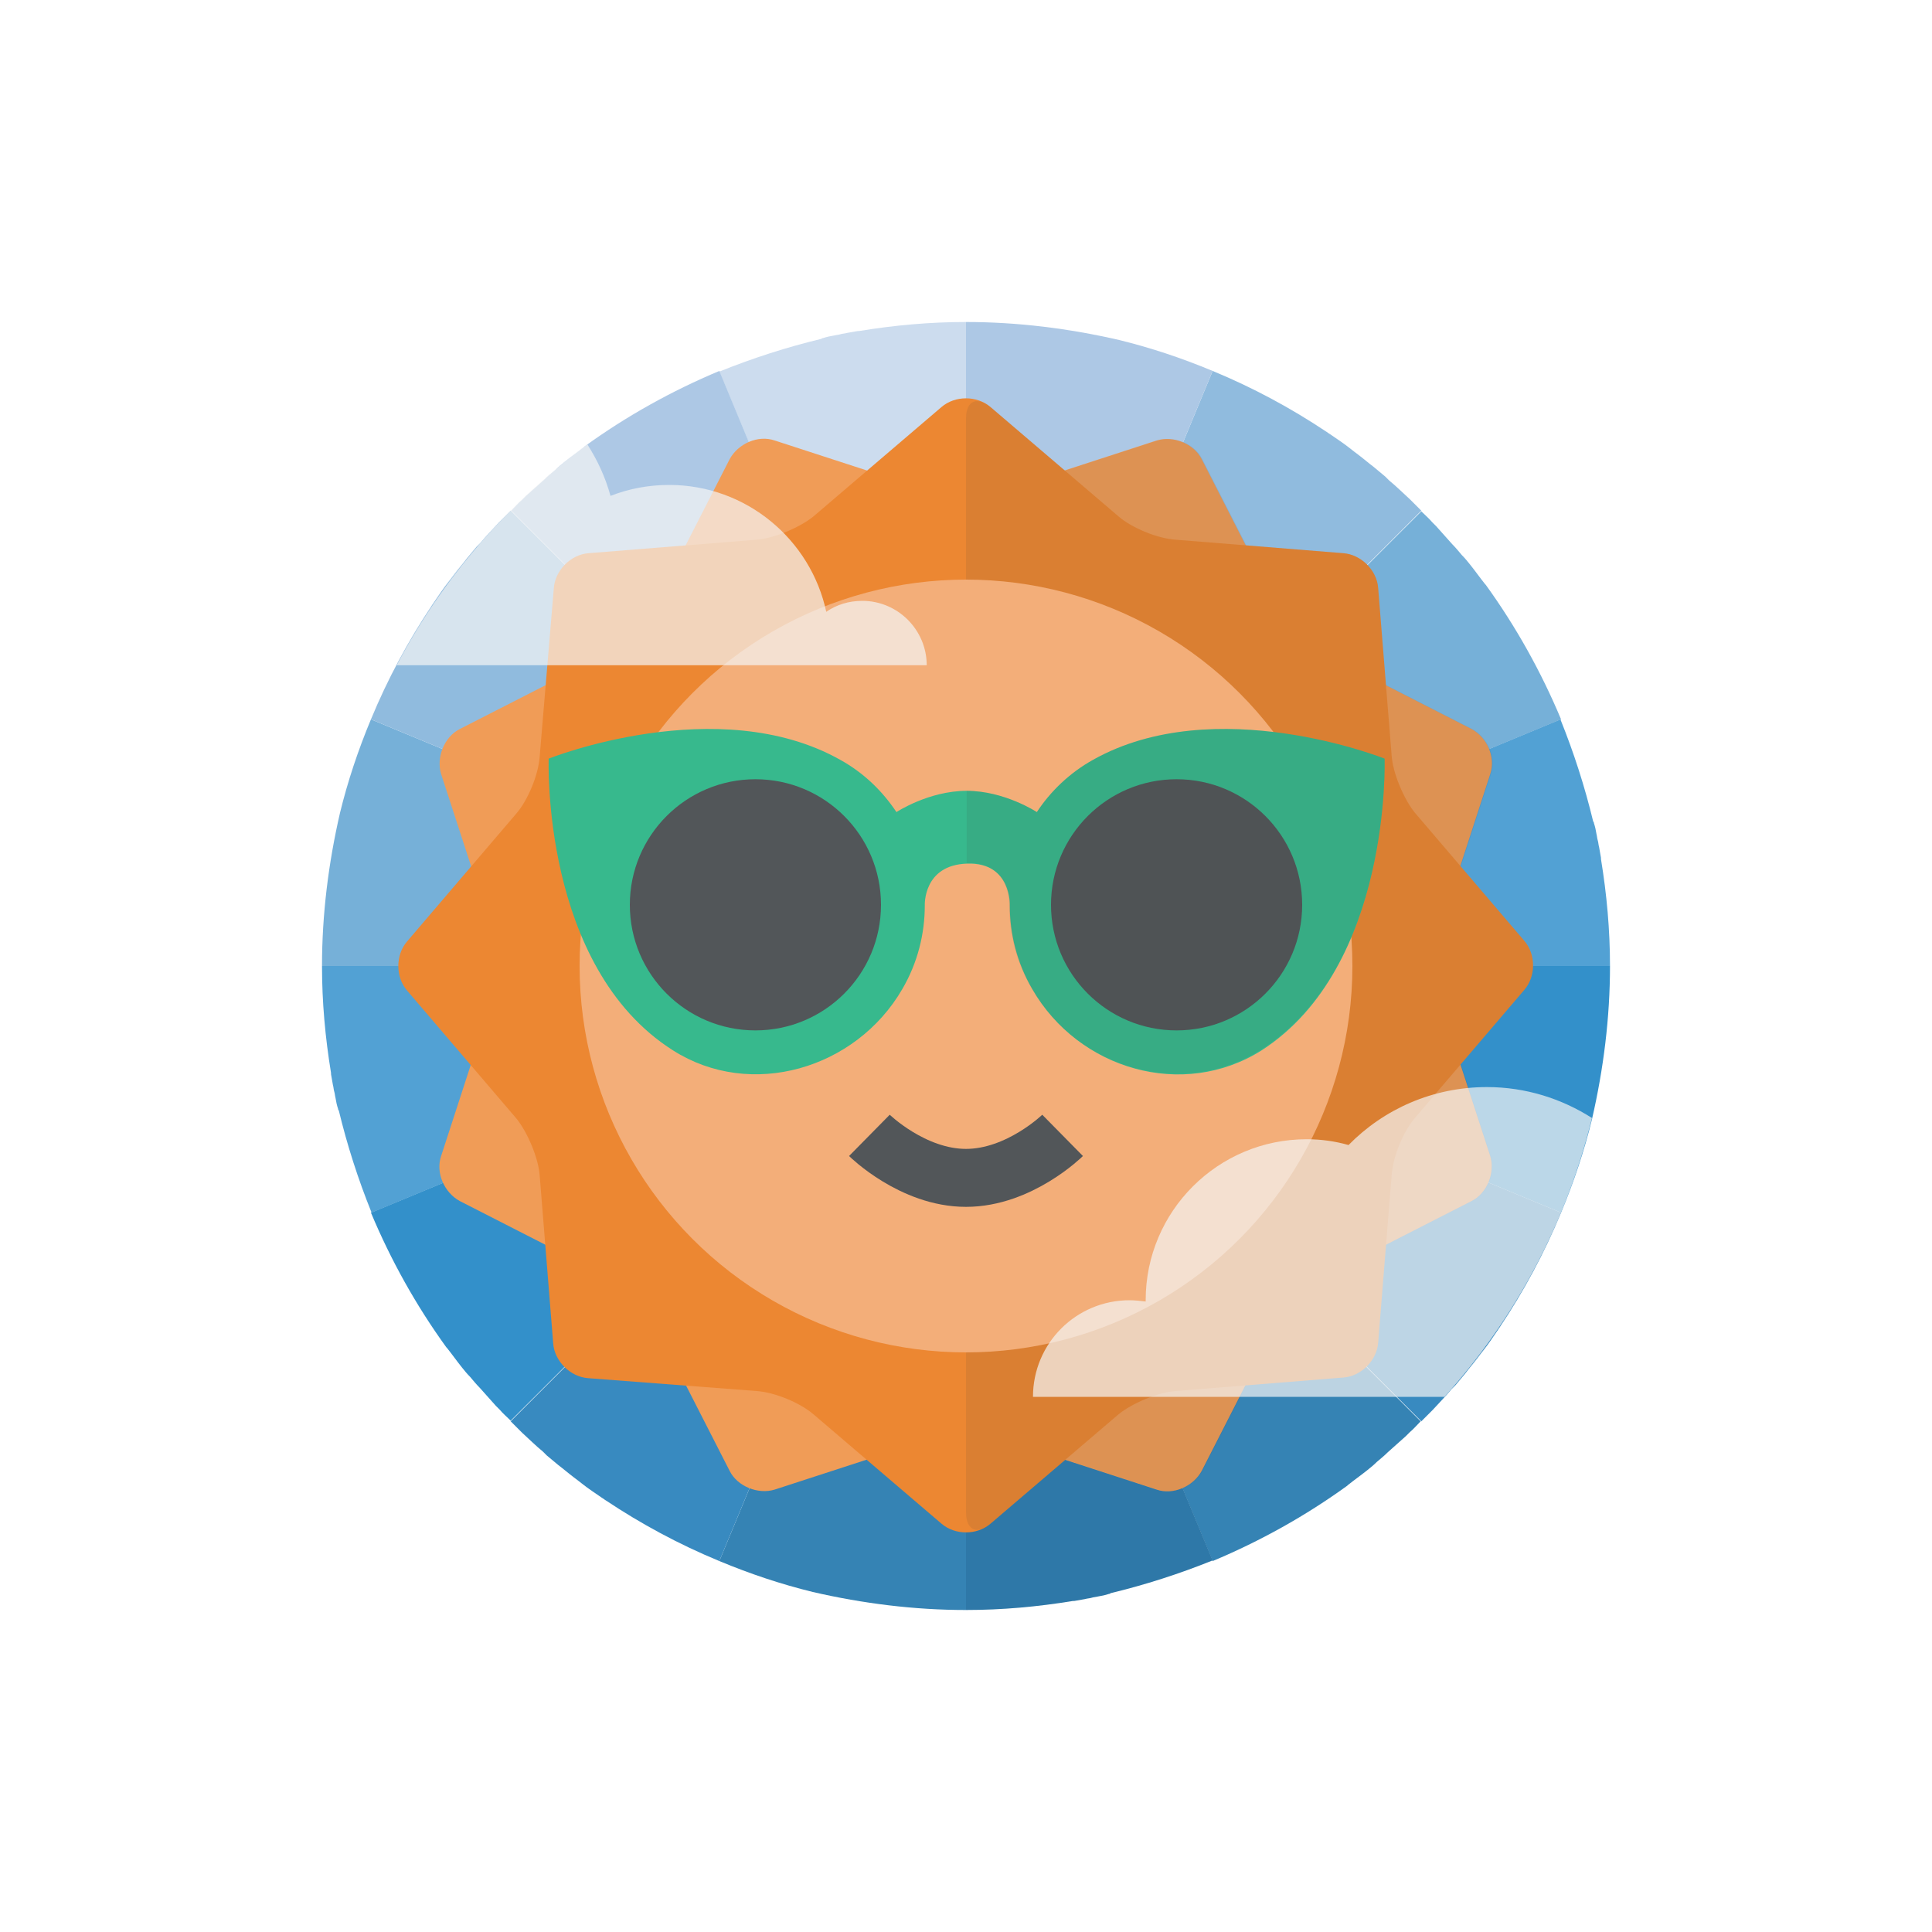 <?xml version="1.0" encoding="utf-8"?>
<!-- Generator: Adobe Illustrator 19.0.0, SVG Export Plug-In . SVG Version: 6.00 Build 0)  -->
<svg version="1.1" id="Layer_1" xmlns="http://www.w3.org/2000/svg" xmlns:xlink="http://www.w3.org/1999/xlink" x="0px" y="0px"
	 viewBox="-349 101 300 300" style="enable-background:new -349 101 300 300;" xml:space="preserve">
<style type="text/css">
	.st0{fill:#3583B4;}
	.st1{fill:#3390CA;}
	.st2{fill:#388AC0;}
	.st3{fill:#52A1D4;}
	.st4{fill:#76B0D8;}
	.st5{fill:#90BBDE;}
	.st6{fill:#ADC8E5;}
	.st7{fill:#CCDCEE;}
	.st8{fill:#2E78A8;}
	.st9{fill:#F09C57;}
	.st10{opacity:0.1;}
	.st11{fill:#363738;}
	.st12{fill:#EC8732;}
	.st13{fill:#F3AE79;}
	.st14{fill:none;stroke:#525659;stroke-width:9;stroke-miterlimit:10;}
	.st15{opacity:0.7;fill:#F6F6F6;enable-background:new    ;}
	.st16{fill:#37B98D;}
	.st17{fill:#525659;}
	.st18{opacity:0.1;fill:#363738;enable-background:new    ;}
</style>
<g id="Sol">
	<path class="st0" d="M-199,251l-38.3,92.4c4.8,2,9.6,3.6,14.5,4.8C-215,350-207,351-199,351V251z"/>
	<path class="st1" d="M-199,251l-92.4,38.3c3.1,7.4,7,14.4,11.7,20.9l0.1,0.1c0.8,1,1.5,2,2.3,3c0.4,0.5,0.8,1,1.3,1.5
		c0.5,0.6,1,1.2,1.5,1.7c0.8,0.9,1.7,1.9,2.5,2.8c0.2,0.2,0.4,0.4,0.6,0.6c0.5,0.6,1.1,1.1,1.7,1.7L-199,251z"/>
	<path class="st2" d="M-199,251l-70.7,70.7c0.6,0.6,1.2,1.2,1.8,1.8l0,0c1.1,1,2.1,2,3.2,2.9c0.2,0.2,0.4,0.4,0.6,0.6
		c0.6,0.5,1.2,1,1.8,1.5c0.8,0.6,1.6,1.3,2.4,1.9c0.4,0.3,0.8,0.6,1.3,1c1,0.8,2.1,1.5,3.1,2.2c0.2,0.1,0.4,0.3,0.6,0.4
		c5.4,3.6,11.3,6.8,17.6,9.4L-199,251z"/>
	<path class="st1" d="M-199,251l92.4,38.3c2-4.8,3.6-9.6,4.8-14.5C-100,267-99,259-99,251H-199z"/>
	<path class="st3" d="M-199,251h100c0-5.6-0.5-11.1-1.4-16.6c0-0.1,0-0.2,0-0.2c-0.1-0.6-0.2-1.1-0.3-1.7c-0.1-0.3-0.1-0.7-0.2-1
		c-0.1-0.3-0.1-0.6-0.2-1c-0.1-0.6-0.2-1.1-0.4-1.7c0-0.1,0-0.2-0.1-0.2c-1.3-5.4-3-10.7-5.1-15.9L-199,251z"/>
	<path class="st3" d="M-199,251h-100c0,5.6,0.5,11.1,1.4,16.6c0,0.1,0,0.2,0,0.2c0.1,0.6,0.2,1.1,0.3,1.7c0.1,0.3,0.1,0.7,0.2,1
		s0.1,0.6,0.2,1c0.1,0.6,0.2,1.1,0.4,1.7c0,0.1,0,0.2,0.1,0.2c1.3,5.4,3,10.7,5.1,15.9L-199,251z"/>
	<path class="st4" d="M-199,251l-92.4-38.3c-2,4.8-3.6,9.6-4.8,14.5C-298,235-299,243-299,251H-199z"/>
	<path class="st4" d="M-199,251l92.4-38.3c-3.1-7.4-7-14.4-11.7-20.9l-0.1-0.1c-0.8-1-1.5-2-2.3-3c-0.4-0.5-0.8-1-1.3-1.5
		c-0.5-0.6-1-1.2-1.5-1.7c-0.8-0.9-1.7-1.9-2.5-2.8c-0.2-0.2-0.4-0.4-0.6-0.6c-0.5-0.6-1.1-1.1-1.7-1.7L-199,251z"/>
	<path class="st5" d="M-199,251l70.7-70.7c-0.6-0.6-1.2-1.2-1.8-1.8l0,0c-1.1-1-2.1-2-3.2-2.9c-0.2-0.2-0.4-0.4-0.6-0.6
		c-0.6-0.5-1.2-1-1.8-1.5c-0.8-0.6-1.6-1.3-2.4-1.9c-0.4-0.3-0.8-0.6-1.3-1c-1-0.8-2.1-1.5-3.1-2.2c-0.2-0.1-0.4-0.3-0.6-0.4
		c-5.4-3.6-11.3-6.8-17.6-9.4L-199,251z"/>
	<path class="st2" d="M-199,251l70.7,70.7c0.6-0.6,1.2-1.2,1.8-1.8l0,0c1-1.1,2-2.1,2.9-3.2c0.2-0.2,0.4-0.4,0.6-0.6
		c0.5-0.6,1-1.2,1.5-1.8c0.6-0.8,1.3-1.6,1.9-2.4c0.3-0.4,0.6-0.8,1-1.3c0.8-1,1.5-2.1,2.2-3.1c0.1-0.2,0.3-0.4,0.4-0.6
		c3.6-5.4,6.8-11.3,9.4-17.6L-199,251z"/>
	<path class="st0" d="M-199,251l38.3,92.4c7.4-3.1,14.4-7,20.9-11.7l0.1-0.1c1-0.8,2-1.5,3-2.3c0.5-0.4,1-0.8,1.5-1.3
		c0.6-0.5,1.2-1,1.7-1.5c0.9-0.8,1.9-1.7,2.8-2.5c0.2-0.2,0.4-0.4,0.6-0.6c0.6-0.5,1.1-1.1,1.7-1.7L-199,251z"/>
	<path class="st6" d="M-199,251l38.3-92.4c-4.8-2-9.6-3.6-14.5-4.8C-183,152-191,151-199,151V251z"/>
	<path class="st7" d="M-199,251V151c-5.6,0-11.1,0.5-16.6,1.4c-0.1,0-0.2,0-0.2,0c-0.6,0.1-1.1,0.2-1.7,0.3c-0.3,0.1-0.7,0.1-1,0.2
		c-0.3,0.1-0.6,0.1-1,0.2c-0.6,0.1-1.1,0.2-1.7,0.4c-0.1,0-0.2,0-0.2,0.1c-5.4,1.3-10.7,3-15.9,5.1L-199,251z"/>
	<path class="st8" d="M-180.5,349.3c0.3-0.1,0.7-0.1,1-0.2s0.6-0.1,1-0.2c0.6-0.1,1.1-0.2,1.7-0.4c0.1,0,0.2,0,0.2-0.1
		c5.4-1.3,10.7-3,15.9-5.1L-199,251v100c5.6,0,11.1-0.5,16.6-1.4c0.1,0,0.2,0,0.2,0C-181.6,349.5-181,349.4-180.5,349.3z"/>
	<path class="st5" d="M-199,251l-70.7-70.7c-0.6,0.6-1.2,1.2-1.8,1.8l0,0c-1,1.1-2,2.1-2.9,3.2c-0.2,0.2-0.4,0.4-0.6,0.6
		c-0.5,0.6-1,1.2-1.5,1.8c-0.6,0.8-1.3,1.6-1.9,2.4c-0.3,0.4-0.6,0.8-1,1.3c-0.8,1-1.5,2.1-2.2,3.1c-0.1,0.2-0.3,0.4-0.4,0.6
		c-3.6,5.4-6.8,11.3-9.4,17.6L-199,251z"/>
	<path class="st6" d="M-199,251l-38.3-92.4c-7.4,3.1-14.4,7-20.9,11.7l-0.1,0.1c-1,0.8-2,1.5-3,2.3c-0.5,0.4-1,0.8-1.5,1.3
		c-0.6,0.5-1.2,1-1.7,1.5c-0.9,0.8-1.9,1.7-2.8,2.5c-0.2,0.2-0.4,0.4-0.6,0.6c-0.6,0.5-1.1,1.1-1.7,1.7L-199,251z"/>
	<g>
		<path class="st9" d="M-235.7,172.3c1.3-2.4,4.4-3.8,7-2.9l24.9,8.1c2.6,0.8,6.9,0.8,9.5,0l24.9-8.1c2.6-0.8,5.8,0.5,7,2.9
			l11.9,23.3c1.3,2.4,4.3,5.5,6.7,6.7l23.3,11.9c2.4,1.3,3.8,4.4,2.9,7l-8.1,24.9c-0.8,2.6-0.8,6.9,0,9.5l8.1,24.9
			c0.8,2.6-0.5,5.8-2.9,7l-23.3,11.9c-2.4,1.3-5.5,4.3-6.7,6.7l-11.9,23.3c-1.3,2.4-4.4,3.8-7,2.9l-24.9-8.1c-2.6-0.8-6.9-0.8-9.5,0
			l-24.9,8.1c-2.6,0.8-5.8-0.5-7-2.9l-11.9-23.3c-1.3-2.4-4.3-5.5-6.7-6.7l-23.3-11.9c-2.4-1.3-3.8-4.4-2.9-7l8.1-24.9
			c0.8-2.6,0.8-6.9,0-9.5l-8.1-24.9c-0.8-2.6,0.5-5.8,2.9-7l23.3-11.9c2.4-1.3,5.5-4.3,6.7-6.7L-235.7,172.3z"/>
	</g>
	<g class="st10">
		<path class="st11" d="M-199,184c0-2.8,2.1-5.7,4.8-6.5l24.9-8.1c2.6-0.8,5.8,0.5,7,2.9l11.9,23.3c1.3,2.4,4.3,5.5,6.7,6.7
			l23.3,11.9c2.4,1.3,3.8,4.4,2.9,7l-8.1,24.9c-0.8,2.6-0.8,6.9,0,9.5l8.1,24.9c0.8,2.6-0.5,5.8-2.9,7l-23.3,11.9
			c-2.4,1.3-5.5,4.3-6.7,6.7l-11.9,23.3c-1.3,2.4-4.4,3.8-7,2.9l-24.9-8.1c-2.6-0.8-4.8-3.8-4.8-6.5V184z"/>
	</g>
	<g>
		<path class="st12" d="M-202.8,164.2c2.1-1.8,5.5-1.8,7.6,0l19.9,17c2.1,1.8,6,3.4,8.8,3.6l26.1,2.1c2.7,0.2,5.2,2.6,5.4,5.4
			l2.1,26.1c0.2,2.7,1.9,6.7,3.6,8.8l17,19.9c1.8,2.1,1.8,5.5,0,7.6l-17,19.9c-1.8,2.1-3.4,6-3.6,8.8l-2.1,26.1
			c-0.2,2.7-2.6,5.2-5.4,5.4l-26.1,2.1c-2.7,0.2-6.7,1.9-8.8,3.6l-19.9,17c-2.1,1.8-5.5,1.8-7.6,0l-19.9-17c-2.1-1.8-6-3.4-8.8-3.6
			l-26.2-2c-2.7-0.2-5.2-2.6-5.4-5.4l-2.1-26.1c-0.2-2.7-1.9-6.7-3.6-8.8l-17-19.9c-1.8-2.1-1.8-5.5,0-7.6l17-19.9
			c1.8-2.1,3.4-6,3.6-8.8l2.2-26.2c0.2-2.7,2.6-5.2,5.4-5.4l26.1-2.1c2.7-0.2,6.7-1.9,8.8-3.6L-202.8,164.2z"/>
	</g>
	<g class="st10">
		<path class="st11" d="M-199,166c0-2.8,1.7-3.5,3.8-1.8l19.9,17c2.1,1.8,6,3.4,8.8,3.6l26.1,2.1c2.7,0.2,5.2,2.6,5.4,5.4l2.1,26.1
			c0.2,2.7,1.9,6.7,3.6,8.8l17,19.9c1.8,2.1,1.8,5.5,0,7.6l-17,19.9c-1.8,2.1-3.4,6-3.6,8.8l-2.1,26.1c-0.2,2.7-2.6,5.2-5.4,5.4
			l-26.1,2.1c-2.7,0.2-6.7,1.9-8.8,3.6l-19.9,17c-2.1,1.8-3.8,1-3.8-1.8V166z"/>
	</g>
	<circle class="st13" cx="-199" cy="251" r="60"/>
	<path class="st14" d="M-184,277.3c0,0-6.7,6.6-15,6.6s-15-6.6-15-6.6"/>
	<path class="st11" d="M-221.5,249.6c4.1,0,7.5-3.5,7.5-7.9s-3.4-7.9-7.5-7.9s-7.5,3.5-7.5,7.9S-225.6,249.6-221.5,249.6"/>
	<path class="st11" d="M-176.5,249.6c4.1,0,7.5-3.5,7.5-7.9s-3.4-7.9-7.5-7.9s-7.5,3.5-7.5,7.9S-180.6,249.6-176.5,249.6"/>
	<path class="st15" d="M-139.6,278.8c-2.1-0.6-4.3-0.9-6.5-0.9c-13.8,0-25,11.2-25,25c0,0.1,0,0.2,0,0.2c-0.8-0.1-1.7-0.2-2.5-0.2
		c-8.3,0-15,6.7-15,15h63.9c10.9-12.1,18.9-26.9,22.9-43.3c-4.7-3-10.3-4.8-16.3-4.8C-126.5,269.8-134.1,273.2-139.6,278.8z"/>
	<path class="st16" d="M-134,218.8c0,0-26.3-10.5-45.3,0.2c-3.6,2-6.6,4.9-8.7,8.1c0,0-5-3.3-10.9-3.3s-10.9,3.3-10.9,3.3l0,0
		c-2.2-3.3-5.1-6.1-8.7-8.1c-19-10.7-45.3-0.2-45.3-0.2s-1.2,32.3,19.3,45.3c12.1,7.7,28.4,2.9,35.6-9.5c2.4-4.1,3.5-8.6,3.5-13
		c0,0-0.3-6.3,6.6-6.5c6.9-0.2,6.6,6.5,6.6,6.5c0,4.4,1.1,8.9,3.5,13c7.2,12.5,23.4,17.2,35.6,9.5C-132.9,251.1-134,218.8-134,218.8
		z"/>
	<circle class="st17" cx="-231.7" cy="241.5" r="19.5"/>
	<circle class="st17" cx="-166.3" cy="241.5" r="19.5"/>
	<path class="st18" d="M-134,218.8c0,0-26.3-10.5-45.3,0.2c-3.6,2-6.6,4.9-8.7,8.1c0,0-5-3.3-10.9-3.3V235c6.9-0.2,6.6,6.5,6.6,6.5
		c0,4.4,1.1,8.9,3.5,13c7.2,12.5,23.4,17.2,35.6,9.5C-132.9,251.1-134,218.8-134,218.8z"/>
	<path class="st15" d="M-287.4,204.3h82.3c0-5.5-4.5-10-10-10c-2.1,0-4,0.6-5.6,1.7c-2.4-11.2-12.4-19.7-24.4-19.7
		c-3.2,0-6.3,0.6-9.1,1.7c-0.8-2.9-2-5.5-3.6-8C-270.1,179.1-280.3,190.8-287.4,204.3z"/>
</g>
</svg>
